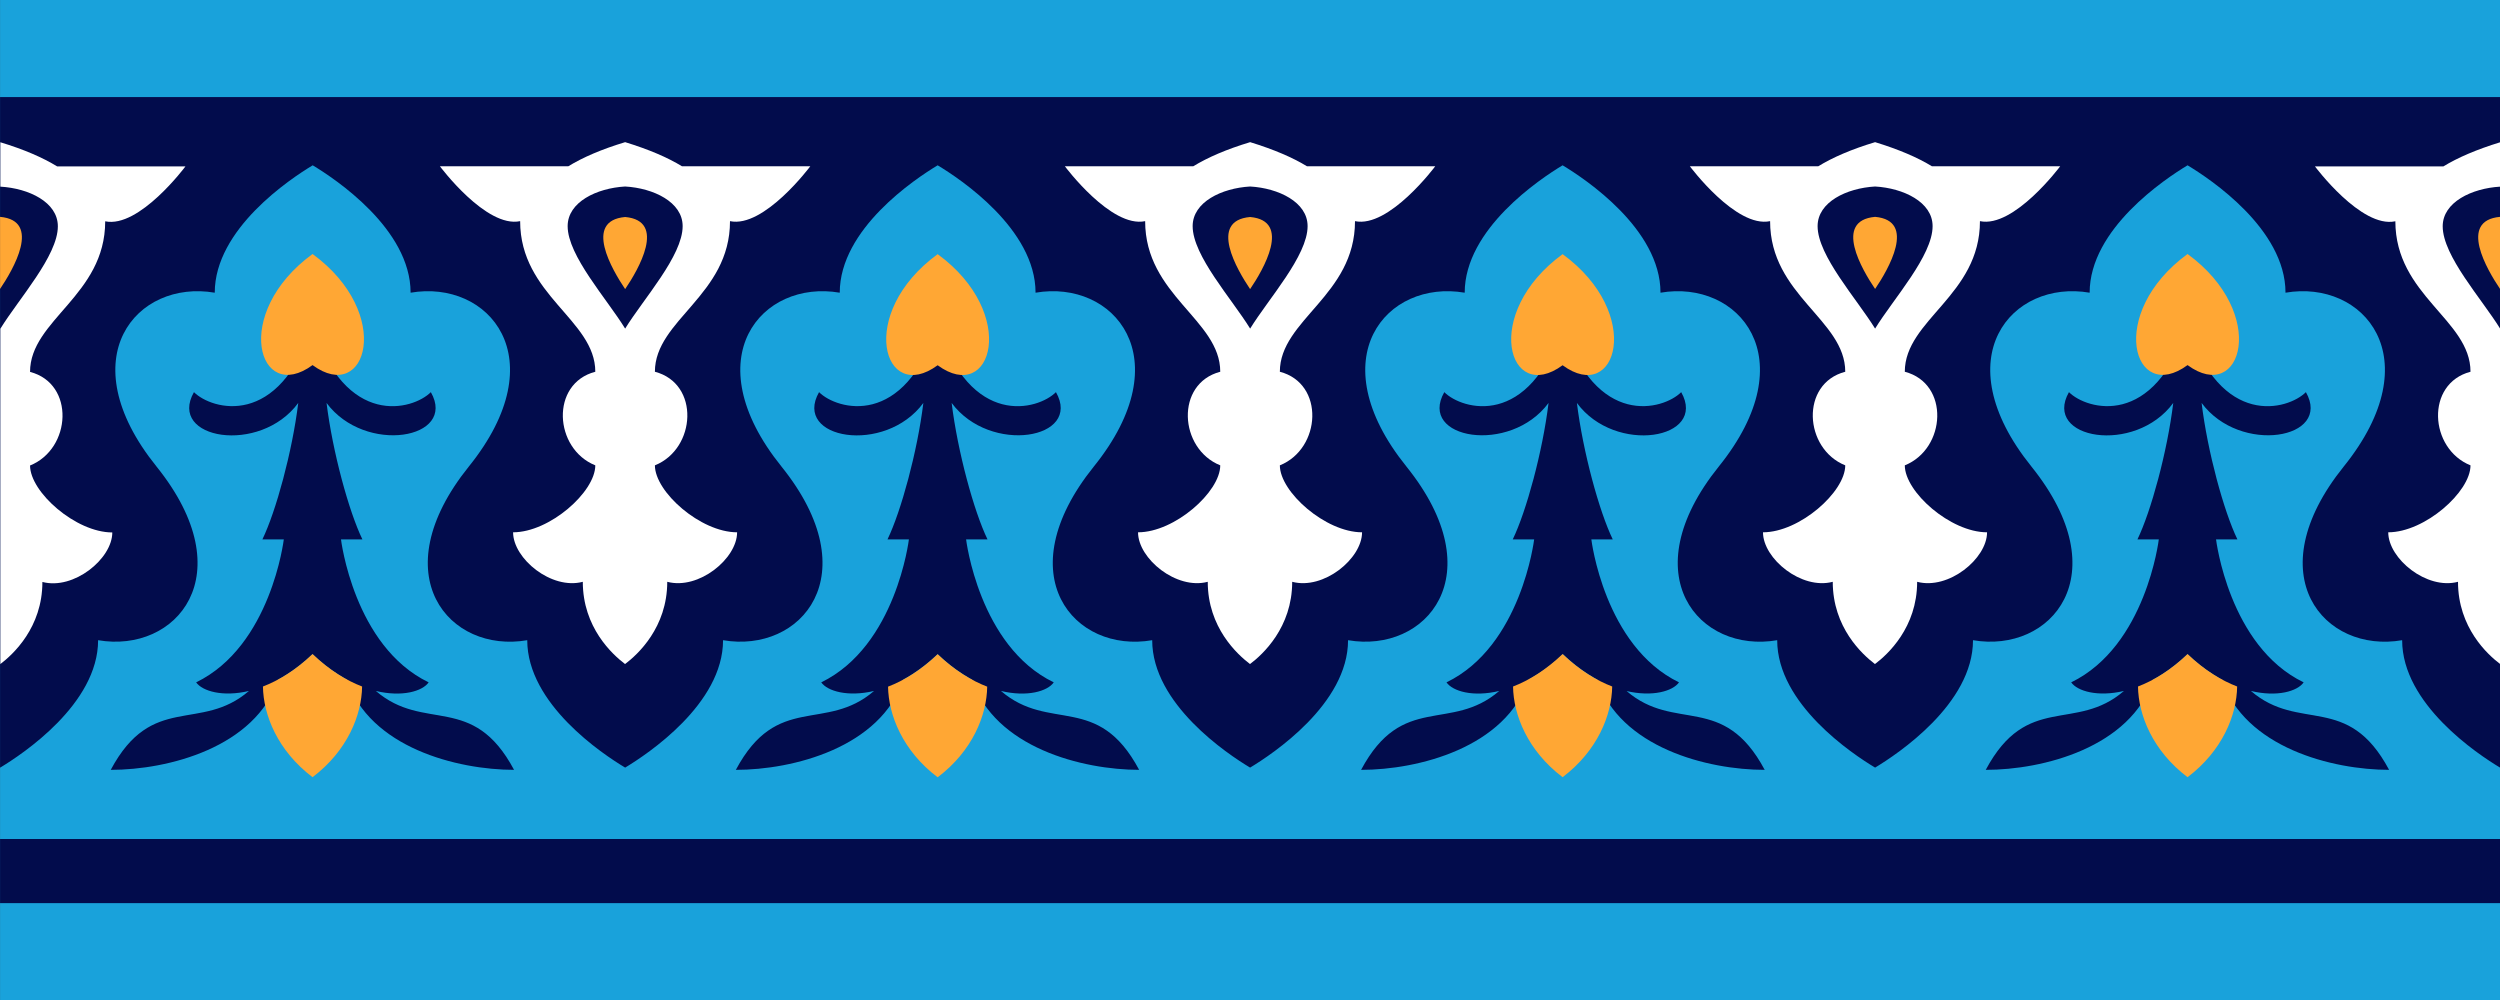 <svg width="50" height="20" viewBox="0 0 50 20" fill="none" xmlns="http://www.w3.org/2000/svg">
<rect x="0" y="0" width="50" height="20" fill="#333333" stroke="none"/>
<g clip-path="url(#clip0_76_3545)">
<path d="M25.002 20H50.001V0H25.002H0.001V20H25.002Z" fill="#19A2DB"/>
<path d="M32.524 13.819C33.049 13.944 33.458 13.822 33.58 13.647C32.083 12.92 31.827 10.788 31.827 10.788H32.255C31.983 10.225 31.658 9.035 31.538 8.059C32.305 9.102 34.157 8.783 33.624 7.843C33.269 8.2 31.913 8.577 31.255 6.498C30.594 8.58 29.241 8.2 28.886 7.843C28.352 8.78 30.202 9.099 30.971 8.059C30.852 9.035 30.527 10.225 30.255 10.788H30.683C30.683 10.788 30.427 12.923 28.93 13.647C29.052 13.824 29.458 13.946 29.985 13.819C29.013 14.656 28.049 13.846 27.222 15.397C28.366 15.397 30.116 14.95 30.572 13.591C30.794 13.469 31.027 13.306 31.258 13.084C31.488 13.306 31.721 13.469 31.944 13.591C32.399 14.95 34.149 15.397 35.294 15.397C34.466 13.846 33.499 14.656 32.53 13.819H32.524ZM22.789 15.397C21.644 15.397 19.894 14.95 19.439 13.591C19.217 13.469 18.983 13.306 18.753 13.084C18.52 13.306 18.289 13.469 18.067 13.591C17.611 14.95 15.861 15.397 14.717 15.397C15.545 13.846 16.511 14.656 17.481 13.819C16.956 13.944 16.547 13.822 16.425 13.647C17.922 12.92 18.178 10.788 18.178 10.788H17.75C18.022 10.225 18.347 9.035 18.467 8.059C17.7 9.102 15.847 8.783 16.381 7.843C16.739 8.2 18.092 8.577 18.75 6.498C19.408 8.58 20.764 8.2 21.119 7.843C21.653 8.78 19.803 9.099 19.033 8.059C19.153 9.035 19.478 10.225 19.75 10.788H19.322C19.322 10.788 19.578 12.923 21.075 13.647C20.953 13.824 20.547 13.946 20.019 13.819C20.992 14.656 21.955 13.846 22.783 15.397H22.789ZM47.787 15.397C46.643 15.397 44.893 14.95 44.437 13.591C44.215 13.469 43.982 13.306 43.751 13.084C43.518 13.306 43.288 13.469 43.065 13.591C42.61 14.95 40.86 15.397 39.715 15.397C40.543 13.846 41.51 14.656 42.479 13.819C41.954 13.944 41.546 13.822 41.424 13.647C42.921 12.92 43.176 10.788 43.176 10.788H42.749C43.021 10.225 43.346 9.035 43.465 8.059C42.699 9.102 40.846 8.783 41.379 7.843C41.738 8.2 43.09 8.577 43.749 6.498C44.407 8.58 45.762 8.2 46.118 7.843C46.651 8.78 44.801 9.099 44.032 8.059C44.151 9.035 44.476 10.225 44.748 10.788H44.321C44.321 10.788 44.576 12.923 46.073 13.647C45.951 13.824 45.546 13.946 45.018 13.819C45.99 14.656 46.954 13.846 47.782 15.397H47.787ZM10.287 15.397C9.142 15.397 7.392 14.95 6.937 13.591C6.715 13.469 6.481 13.306 6.251 13.084C6.017 13.306 5.787 13.469 5.565 13.591C5.109 14.95 3.359 15.397 2.215 15.397C3.043 13.846 4.009 14.656 4.979 13.819C4.454 13.944 4.045 13.822 3.923 13.647C5.42 12.92 5.676 10.788 5.676 10.788H5.248C5.52 10.225 5.845 9.035 5.965 8.059C5.198 9.102 3.345 8.783 3.879 7.843C4.237 8.2 5.59 8.577 6.248 6.498C6.906 8.58 8.262 8.2 8.617 7.843C9.151 8.78 7.301 9.099 6.531 8.059C6.651 9.035 6.976 10.225 7.248 10.788H6.82C6.82 10.788 7.076 12.923 8.573 13.647C8.451 13.824 8.045 13.946 7.517 13.819C8.49 14.656 9.453 13.846 10.281 15.397H10.287ZM-0.002 15.355V1.941H50.001V15.352C49.551 15.083 48.043 14.079 48.043 12.804C46.482 13.075 45.126 11.503 46.876 9.329C48.626 7.155 47.271 5.585 45.71 5.854C45.71 4.579 44.201 3.577 43.751 3.306C43.301 3.577 41.793 4.579 41.793 5.854C40.232 5.585 38.877 7.155 40.627 9.329C42.376 11.503 41.021 13.073 39.46 12.804C39.46 14.079 37.952 15.081 37.502 15.352C37.052 15.083 35.544 14.079 35.544 12.804C33.983 13.075 32.627 11.503 34.377 9.329C36.127 7.155 34.771 5.585 33.21 5.854C33.21 4.579 31.702 3.577 31.252 3.306C30.802 3.577 29.294 4.579 29.294 5.854C27.733 5.585 26.377 7.155 28.127 9.329C29.877 11.503 28.522 13.073 26.961 12.804C26.961 14.079 25.452 15.081 25.002 15.352C24.552 15.083 23.044 14.079 23.044 12.804C21.483 13.075 20.128 11.503 21.878 9.329C23.628 7.155 22.272 5.585 20.711 5.854C20.711 4.579 19.203 3.577 18.753 3.306C18.303 3.577 16.795 4.579 16.795 5.854C15.234 5.585 13.878 7.155 15.628 9.329C17.378 11.503 16.022 13.073 14.461 12.804C14.461 14.079 12.953 15.081 12.503 15.352C12.053 15.083 10.545 14.079 10.545 12.804C8.984 13.075 7.628 11.503 9.378 9.329C11.128 7.155 9.773 5.585 8.212 5.854C8.212 4.579 6.704 3.577 6.254 3.306C5.804 3.577 4.295 4.579 4.295 5.854C2.734 5.585 1.379 7.155 3.129 9.329C4.879 11.503 3.523 13.073 1.962 12.804C1.962 14.079 0.454 15.081 0.004 15.352L-0.002 15.355ZM-0.002 16.78H50.001V18.062H0.001V16.78H-0.002Z" fill="#020C4C"/>
<path d="M33.799 3.325H36.366C36.652 3.15 37.024 2.987 37.502 2.843C37.98 2.99 38.352 3.15 38.638 3.325H41.204C41.204 3.325 40.279 4.567 39.599 4.423C39.599 5.91 38.096 6.395 38.096 7.435C38.999 7.671 38.924 8.974 38.096 9.307C38.096 9.839 39.01 10.646 39.741 10.646C39.741 11.173 38.971 11.803 38.343 11.636C38.343 12.551 37.752 13.092 37.499 13.281C37.246 13.089 36.655 12.551 36.655 11.636C36.03 11.803 35.26 11.173 35.26 10.646C35.991 10.646 36.905 9.839 36.905 9.307C36.077 8.974 36.002 7.671 36.905 7.435C36.905 6.395 35.402 5.907 35.402 4.423C34.721 4.567 33.797 3.325 33.797 3.325H33.799ZM36.352 4.523C36.352 5.114 37.135 5.976 37.502 6.572C37.868 5.976 38.652 5.117 38.652 4.523C38.652 4.041 38.069 3.763 37.502 3.73C36.932 3.763 36.352 4.041 36.352 4.523ZM21.3 3.325H23.866C24.153 3.15 24.525 2.987 25.003 2.843C25.48 2.99 25.852 3.15 26.139 3.325H28.705C28.705 3.325 27.78 4.567 27.1 4.423C27.1 5.91 25.597 6.395 25.597 7.435C26.5 7.671 26.425 8.974 25.597 9.307C25.597 9.839 26.511 10.646 27.241 10.646C27.241 11.173 26.472 11.803 25.844 11.636C25.844 12.551 25.253 13.092 25 13.281C24.747 13.089 24.155 12.551 24.155 11.636C23.53 11.803 22.761 11.173 22.761 10.646C23.492 10.646 24.405 9.839 24.405 9.307C23.578 8.974 23.503 7.671 24.405 7.435C24.405 6.395 22.903 5.907 22.903 4.423C22.222 4.567 21.297 3.325 21.297 3.325H21.3ZM23.853 4.523C23.853 5.114 24.636 5.976 25.003 6.572C25.369 5.976 26.152 5.117 26.152 4.523C26.152 4.041 25.569 3.763 25.003 3.73C24.433 3.763 23.853 4.041 23.853 4.523ZM47.907 4.423C47.907 5.91 49.41 6.395 49.41 7.435C48.507 7.671 48.582 8.974 49.41 9.307C49.41 9.839 48.493 10.646 47.765 10.646C47.765 11.173 48.535 11.803 49.16 11.636C49.16 12.551 49.751 13.092 50.004 13.281V6.575C49.637 5.979 48.854 5.119 48.854 4.526C48.854 4.043 49.437 3.766 50.004 3.733V2.845C49.526 2.992 49.154 3.153 48.868 3.328H46.299C46.299 3.328 47.224 4.57 47.904 4.426L47.907 4.423ZM0.004 13.284C0.257 13.092 0.848 12.554 0.848 11.639C1.473 11.805 2.246 11.176 2.246 10.649C1.515 10.649 0.601 9.842 0.601 9.31C1.429 8.977 1.504 7.673 0.601 7.438C0.601 6.398 2.104 5.91 2.104 4.426C2.784 4.57 3.709 3.328 3.709 3.328H1.143C0.857 3.153 0.485 2.99 0.007 2.845V3.733C0.576 3.766 1.157 4.043 1.157 4.526C1.157 5.117 0.373 5.979 0.007 6.575V13.286L0.004 13.284ZM8.801 3.325H11.367C11.653 3.15 12.026 2.987 12.503 2.843C12.981 2.99 13.353 3.15 13.639 3.325H16.206C16.206 3.325 15.281 4.567 14.6 4.423C14.6 5.91 13.098 6.395 13.098 7.435C14.001 7.671 13.925 8.974 13.098 9.307C13.098 9.839 14.012 10.646 14.742 10.646C14.742 11.173 13.973 11.803 13.345 11.636C13.345 12.551 12.753 13.092 12.501 13.281C12.248 13.089 11.656 12.551 11.656 11.636C11.031 11.803 10.262 11.173 10.262 10.646C10.992 10.646 11.906 9.839 11.906 9.307C11.078 8.974 11.003 7.671 11.906 7.435C11.906 6.395 10.403 5.907 10.403 4.423C9.723 4.567 8.798 3.325 8.798 3.325H8.801ZM11.353 4.523C11.353 5.114 12.137 5.976 12.503 6.572C12.87 5.976 13.653 5.117 13.653 4.523C13.653 4.041 13.07 3.763 12.503 3.73C11.934 3.763 11.353 4.041 11.353 4.523Z" fill="white"/>
<path d="M30.261 13.73C30.269 14.299 30.552 15.014 31.252 15.544C31.952 15.014 32.235 14.299 32.244 13.73C31.933 13.611 31.591 13.405 31.252 13.081C30.913 13.405 30.572 13.611 30.261 13.73ZM31.252 5.083C32.883 6.273 32.338 8.103 31.252 7.305C30.166 8.103 29.622 6.273 31.252 5.083ZM25.002 5.782C24.744 5.399 24.164 4.415 25.002 4.34C25.841 4.415 25.261 5.402 25.002 5.782ZM12.503 5.782C12.245 5.399 11.664 4.415 12.503 4.34C13.342 4.415 12.761 5.402 12.503 5.782ZM18.753 5.083C20.383 6.273 19.839 8.103 18.753 7.305C17.667 8.103 17.122 6.273 18.753 5.083ZM18.753 13.084C19.092 13.408 19.433 13.614 19.744 13.733C19.736 14.301 19.453 15.017 18.753 15.546C18.053 15.017 17.77 14.301 17.761 13.733C18.072 13.614 18.414 13.408 18.753 13.084ZM37.502 5.779C37.243 5.397 36.663 4.412 37.502 4.337C38.34 4.412 37.76 5.399 37.502 5.779ZM43.751 13.081C44.09 13.405 44.432 13.611 44.743 13.73C44.735 14.299 44.451 15.014 43.751 15.544C43.051 15.014 42.768 14.299 42.76 13.73C43.071 13.611 43.413 13.405 43.751 13.081ZM50.001 5.779C49.743 5.397 49.162 4.412 50.001 4.337V5.779ZM43.751 5.08C45.382 6.27 44.837 8.1 43.751 7.302C42.665 8.1 42.121 6.27 43.751 5.08ZM0.001 5.779V4.337C0.84 4.412 0.259 5.399 0.001 5.779ZM6.251 5.08C7.881 6.27 7.337 8.1 6.251 7.302C5.165 8.1 4.62 6.27 6.251 5.08ZM6.251 13.081C6.59 13.405 6.931 13.611 7.242 13.73C7.234 14.299 6.951 15.014 6.251 15.544C5.551 15.014 5.267 14.299 5.259 13.73C5.57 13.611 5.912 13.405 6.251 13.081Z" fill="#FFA734"/>
</g>
<defs>
<clipPath id="clip0_76_3545">
<rect width="50" height="20" fill="white" transform="matrix(-1 0 0 1 50.001 0)"/>
</clipPath>
</defs>
</svg>
